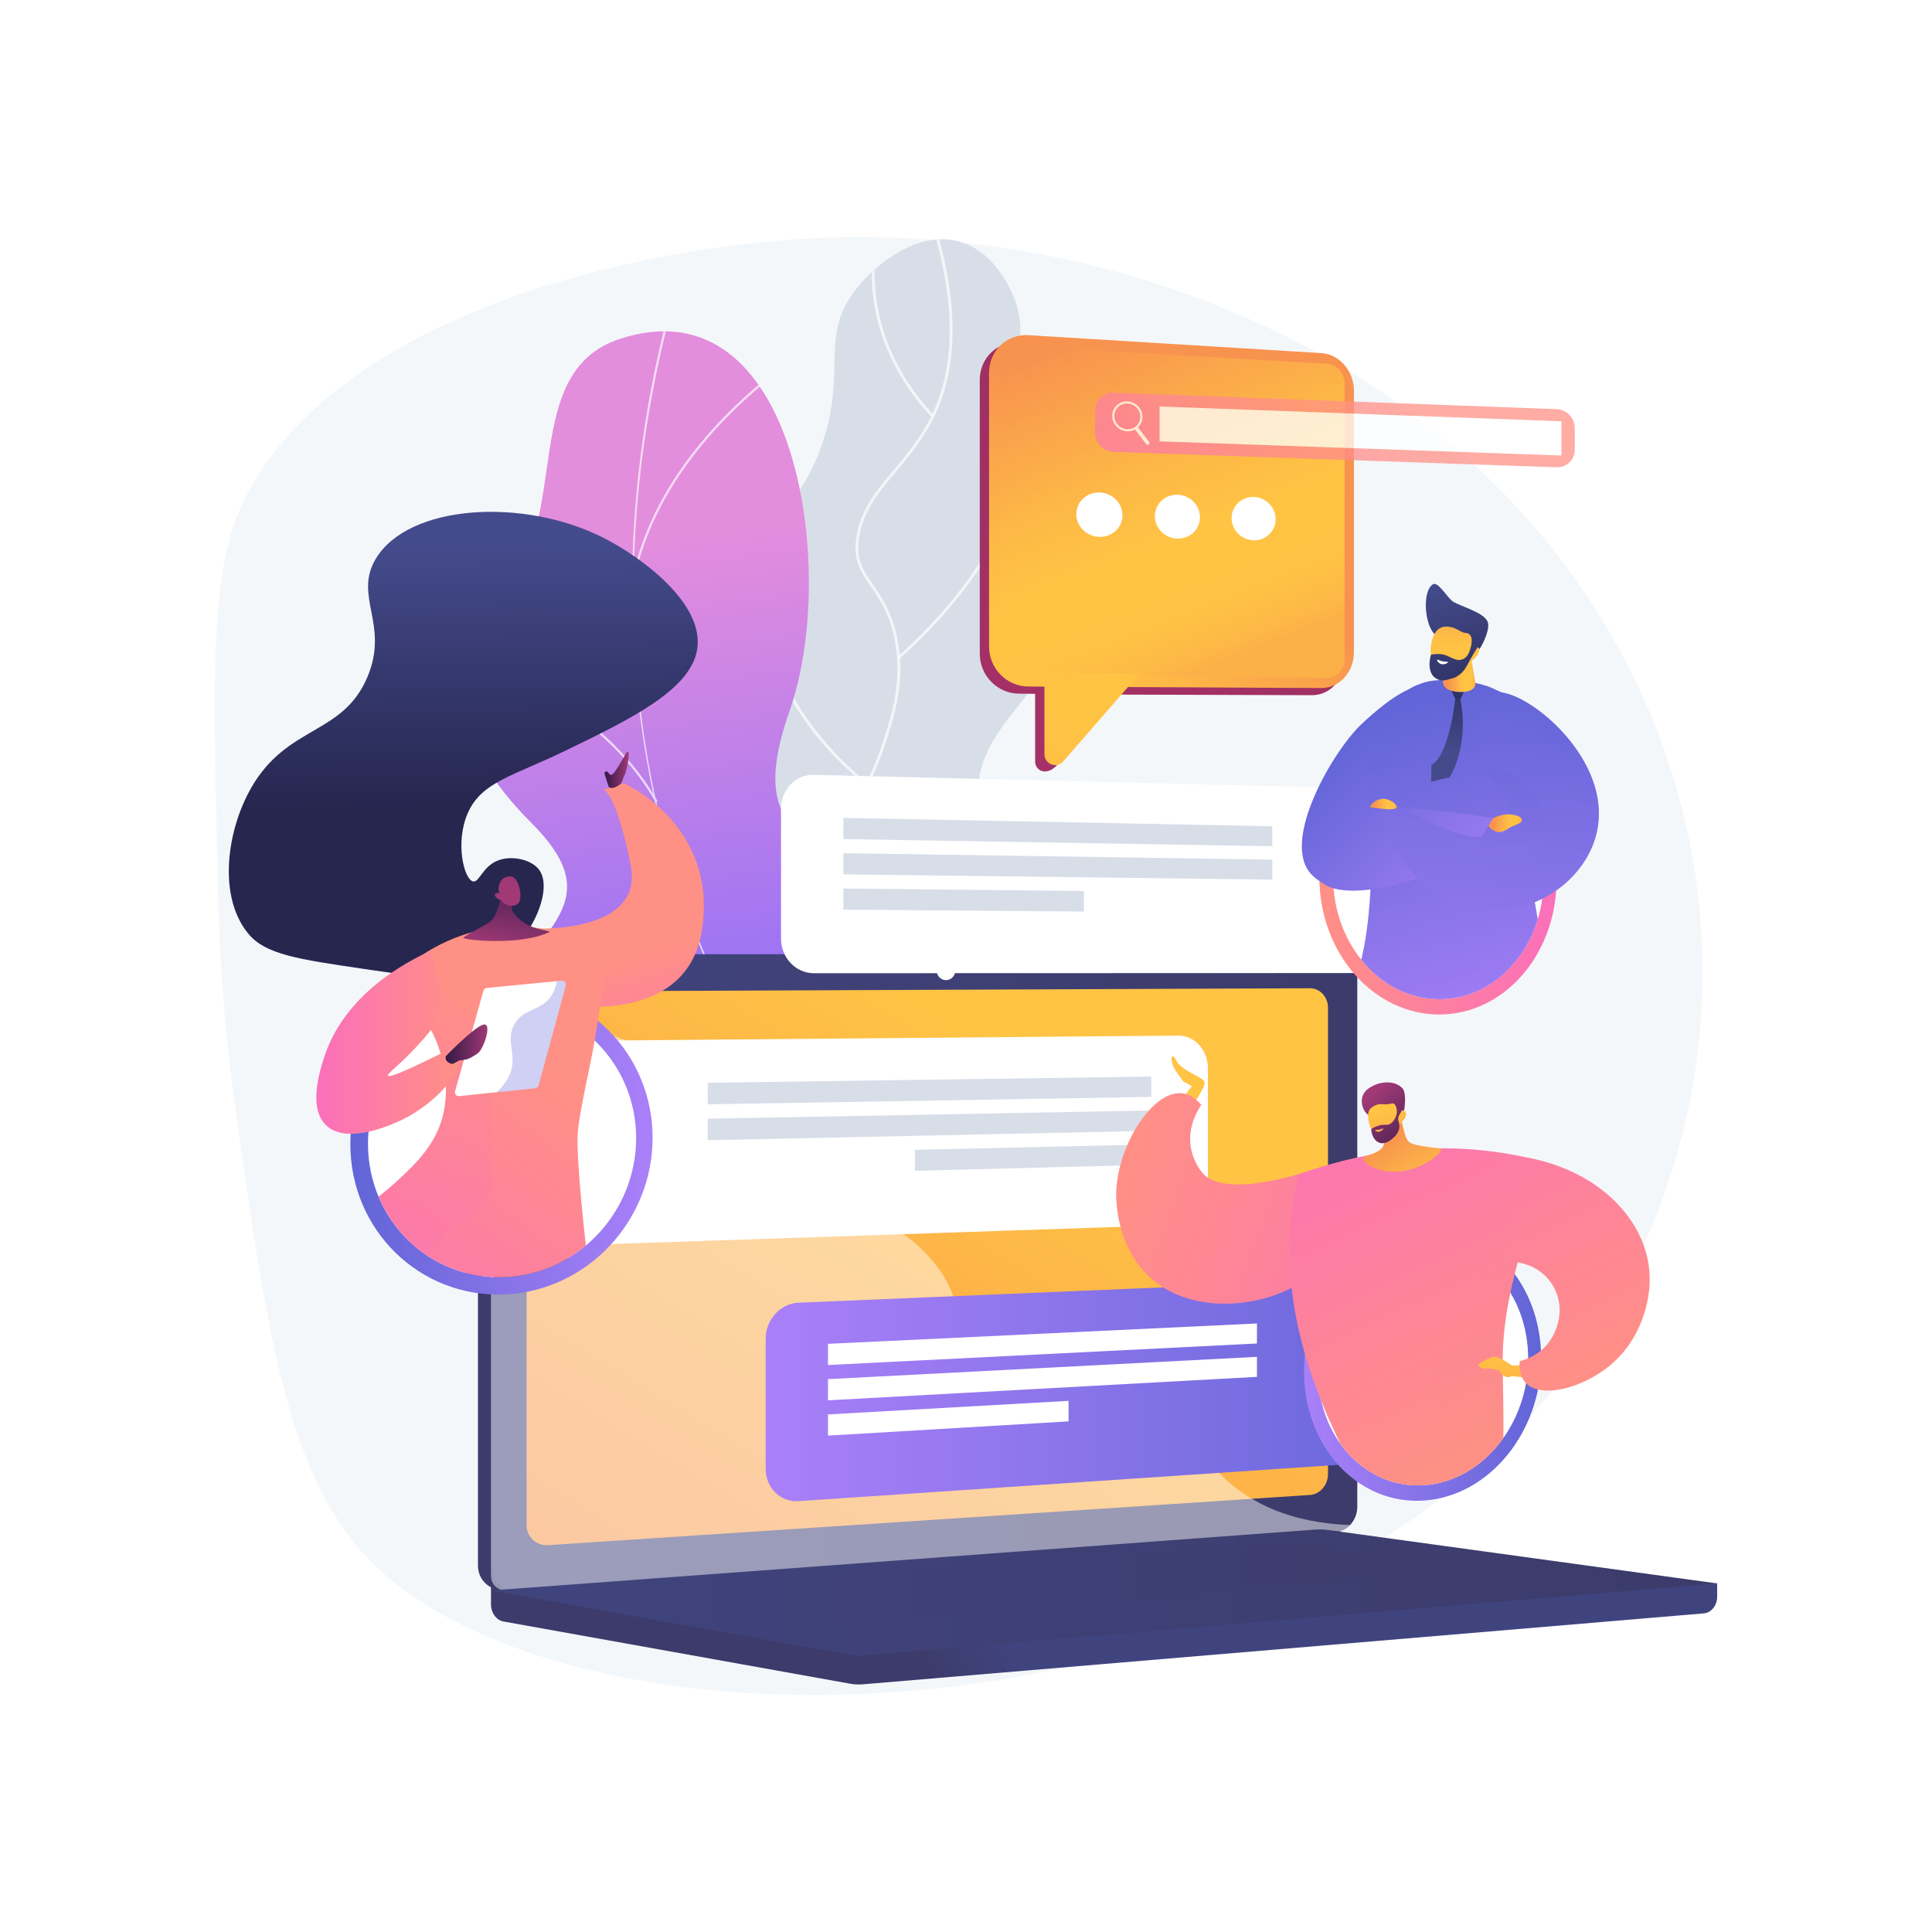 <?xml version="1.0" encoding="utf-8"?>
<!-- Generator: Adobe Illustrator 27.5.0, SVG Export Plug-In . SVG Version: 6.00 Build 0)  -->
<svg version="1.1" xmlns="http://www.w3.org/2000/svg" xmlns:xlink="http://www.w3.org/1999/xlink" x="0px" y="0px"
	 viewBox="0 0 3710 3710" style="enable-background:new 0 0 3710 3710;" xml:space="preserve">
<g id="Background">
	<g>
		<g>
			<rect style="fill:#FFFFFF;" width="3710" height="3710"/>
		</g>
	</g>
</g>
<g id="Illustration">
	<g>
		<path style="fill:#F4F7FA;" d="M3003.15,2643.634c-577.611,738.83-1930.312,750.692-2304.781,340.299
			c-149.455-163.769-188.915-445.045-246.921-858.206c-27.924-198.888-31.922-359.206-34.293-469.2
			c-8.176-374.16-12.245-561.258,47.988-688.542c172.529-364.347,771.871-506.153,1159.259-512.731
			c27.037-0.467,54.323-0.288,81.822,0.539c453.602,13.516,965.458,202.339,1281.142,605.831
			c32.631,41.625,63.102,85.551,91.238,131.813C3366.755,1667.274,3318.269,2240.609,3003.15,2643.634z"/>
		<g>
			<g>
				<defs>
					<path id="SVGID_1_" d="M1897.608,2057.076c79.096-55.853,93.241-202.167,73.874-300.359
						c-22.611-114.641-81.827-117.678-92.474-208.204c-19.824-168.548,177.316-227.142,170.804-398.701
						c-5.323-140.248-139.095-154.308-137.922-309.89c0.845-112.265,70.905-158.905,39.438-256.865
						c-2.69-8.375-32.996-98.272-109.773-119.283c-77.492-21.206-157.003,40.168-196.322,89.603
						c-72.681,91.38-18.879,155.605-65.287,295.55c-63.183,190.528-200.31,184.262-217.836,334.169
						c-14.473,123.789,75.695,156.614,56.922,293.549c-17.433,127.157-101.518,145.059-105.049,231.729
						C1305.859,1907.759,1736.275,2171.001,1897.608,2057.076z"/>
				</defs>
				<use xlink:href="#SVGID_1_"  style="overflow:visible;fill:#D8DEE8;"/>
				<clipPath id="SVGID_00000088097298035045991770000009371756000635504054_">
					<use xlink:href="#SVGID_1_"  style="overflow:visible;"/>
				</clipPath>
				<g style="clip-path:url(#SVGID_00000088097298035045991770000009371756000635504054_);">
					<g style="opacity:0.7;">
						<path style="fill:#FFFFFF;" d="M1783.547,2150.735c-0.467,0-0.942-0.121-1.374-0.375
							c-74.244-43.609-136.11-100.84-183.878-170.103c-45.31-65.702-92.154-133.629-88.375-218.585
							c2.875-64.641,32.951-99.172,71.029-142.89c36.304-41.683,81.488-93.559,113.099-189.638
							c18.044-54.841,40.502-123.093,23.187-204.804c-10.048-47.423-28.605-74.259-44.978-97.936
							c-17.146-24.796-31.955-46.212-29.125-82.951c4.532-58.853,35.964-96.439,72.36-139.961
							c22.072-26.394,44.895-53.686,64.909-89.13c56.263-99.644,57.755-233.79,4.437-398.712c-0.462-1.429,0.323-2.962,1.751-3.424
							c1.431-0.464,2.963,0.323,3.425,1.751c53.805,166.428,52.165,302.037-4.878,403.059
							c-20.259,35.878-43.244,63.364-65.472,89.945c-35.796,42.805-66.71,79.773-71.109,136.89
							c-2.681,34.814,10.935,54.507,28.176,79.439c16.664,24.098,35.551,51.411,45.826,99.902
							c17.616,83.145-5.094,152.169-23.343,207.631c-31.954,97.123-77.538,149.458-114.165,191.51
							c-37.38,42.918-66.906,76.817-69.696,139.56c-3.698,83.131,42.618,150.293,87.411,215.245
							c47.322,68.615,108.607,125.307,182.162,168.511c1.296,0.761,1.729,2.427,0.968,3.722
							C1785.388,2150.254,1784.479,2150.735,1783.547,2150.735z"/>
					</g>
					<g style="opacity:0.7;">
						<path style="fill:#FFFFFF;" d="M1725.44,1265.908c-0.748,0-1.493-0.306-2.029-0.908c-1.001-1.12-0.904-2.839,0.215-3.84
							c125.812-112.418,184.926-216.713,212.361-284.411c29.712-73.316,29.698-120.676,29.694-121.146
							c-0.012-1.502,1.197-2.729,2.697-2.742c0.008,0,0.016,0,0.023,0c1.491,0,2.706,1.201,2.72,2.695
							c0.017,1.952,0.073,48.654-29.949,122.882c-27.63,68.315-87.171,173.521-213.92,286.776
							C1726.732,1265.68,1726.084,1265.908,1725.44,1265.908z"/>
					</g>
					<g style="opacity:0.7;">
						<path style="fill:#FFFFFF;" d="M1664.917,1508.972c-0.606,0-1.214-0.2-1.72-0.613
							c-70.229-57.378-123.626-122.461-158.71-193.444c-28.086-56.824-44.559-117.521-48.958-180.404
							c-7.495-107.082,23.127-184.519,23.437-185.289c0.563-1.394,2.146-2.066,3.539-1.506c1.393,0.561,2.068,2.146,1.507,3.538
							c-0.307,0.76-30.506,77.236-23.04,183.131c6.885,97.654,48.156,241.074,205.667,369.761c1.163,0.95,1.336,2.664,0.385,3.827
							C1666.487,1508.631,1665.704,1508.972,1664.917,1508.972z"/>
					</g>
					<g style="opacity:0.7;">
						<path style="fill:#FFFFFF;" d="M1549.98,1910.558c-1.177,0-2.26-0.769-2.608-1.955c-0.424-1.441,0.402-2.952,1.843-3.375
							c185.51-54.426,282.249-153.318,330.736-226.694c52.458-79.385,61.24-146.609,61.322-147.279
							c0.185-1.491,1.556-2.55,3.033-2.367c1.49,0.184,2.55,1.541,2.366,3.032c-0.085,0.683-9.03,69.175-62.184,149.613
							c-48.987,74.133-146.654,174.024-333.741,228.913C1550.491,1910.523,1550.234,1910.558,1549.98,1910.558z"/>
					</g>
					<g style="opacity:0.7;">
						<path style="fill:#FFFFFF;" d="M1788.978,799.538c-0.734,0-1.464-0.294-2.001-0.876
							c-106.102-115.054-119.023-235.105-111.179-315.556c8.497-87.137,42.586-147.951,42.929-148.555
							c0.744-1.306,2.406-1.762,3.708-1.021c1.307,0.742,1.764,2.402,1.023,3.708c-0.339,0.596-33.924,60.576-42.267,146.62
							c-7.687,79.285,5.12,197.62,109.786,311.116c1.017,1.104,0.948,2.825-0.157,3.843
							C1790.298,799.299,1789.637,799.538,1788.978,799.538z"/>
					</g>
				</g>
			</g>
		</g>
		<g>
			<g>
				<g>
					<defs>
						<path id="SVGID_00000080915268224475308630000010533970001347111084_" d="M1589.863,2559.057
							c20.087,2.848,66.299-8.663,77.109-16.63c71.934-53.022,213.063-143.546,232.81-235.928
							c3.372-15.777-62.032-49.349-67.82-66.283c-36.504-31.525-51.123-40.197-71.103-87.217
							c-58.988-138.812,206.26-295.632-12.93-437.026c-160.553-103.568-325.715-84.012-231.469-351.629
							c94.245-267.618,15.178-824.537-325.474-713.771c-195.503,63.569-91.724,341.933-224.055,489.577
							c-125.748,140.3-93.779,293.219,52.033,438.52c145.811,145.301,32.805,194.846-60.078,335.525
							c-111.573,168.986,164.914,280.734,296.961,321.438C1362.182,2268.408,1610.834,2423.609,1589.863,2559.057z"/>
					</defs>
					
						<linearGradient id="SVGID_00000180368824894500748860000014892257612271927441_" gradientUnits="userSpaceOnUse" x1="1275.981" y1="1033.55" x2="1391.901" y2="1956.457">
						<stop  offset="0.004" style="stop-color:#E38DDD"/>
						<stop  offset="1" style="stop-color:#9571F6"/>
					</linearGradient>
					
						<use xlink:href="#SVGID_00000080915268224475308630000010533970001347111084_"  style="overflow:visible;fill:url(#SVGID_00000180368824894500748860000014892257612271927441_);"/>
					<clipPath id="SVGID_00000121280725051046858730000017616476845969770630_">
						<use xlink:href="#SVGID_00000080915268224475308630000010533970001347111084_"  style="overflow:visible;"/>
					</clipPath>
					<g style="opacity:0.7;clip-path:url(#SVGID_00000121280725051046858730000017616476845969770630_);">
						<g>
							<path style="fill:#FCFDFE;" d="M1778.789,2431.625l2.852-3.235c-498.332-439.618-681.837-1127.26-490.875-1839.438
								l-4.168-1.119c-90.501,337.522-96.739,682.7-18.037,998.215C1351.298,1917.755,1527.733,2210.149,1778.789,2431.625z"/>
							<path style="fill:#FCFDFE;" d="M904.455,1979.111c181.554-8.65,460.406,66.747,621.606,168.077l2.295-3.653
								c-161.834-101.726-441.806-177.418-624.105-168.734L904.455,1979.111z"/>
							<path style="fill:#FCFDFE;" d="M1681.953,2344.207l3.638-2.32c-53.166-83.478-62.087-190.627-26.515-318.469
								c26.082-93.74,75.034-196.216,145.5-304.588l-3.619-2.351c-70.703,108.739-119.84,211.618-146.038,305.781
								C1619.004,2151.332,1628.099,2259.65,1681.953,2344.207z"/>
							<path style="fill:#FCFDFE;" d="M1259.13,1540.831l3.754-2.128c-92.122-162.505-268.974-248.005-401.113-291.117l-1.338,4.104
								C991.847,1294.564,1167.692,1379.53,1259.13,1540.831z"/>
							<path style="fill:#FCFDFE;" d="M1213.133,1115.698l4.232,0.844c41.2-206.368,206.843-352.508,301.913-421.253l-2.528-3.498
								C1421.167,760.909,1254.621,907.885,1213.133,1115.698z"/>
						</g>
					</g>
				</g>
			</g>
		</g>
		<g>
			<g>
				
					<linearGradient id="SVGID_00000016058548462847422890000001707217067453732237_" gradientUnits="userSpaceOnUse" x1="1937.43" y1="3131.171" x2="1772.023" y2="3200.642">
					<stop  offset="0" style="stop-color:#40447E"/>
					<stop  offset="0.996" style="stop-color:#3C3B6B"/>
				</linearGradient>
				<path style="fill:url(#SVGID_00000016058548462847422890000001707217067453732237_);" d="M3297.472,3040.659l-2354.628-20.507
					v60.677c0,16.469,10.27,30.473,24.179,32.969l665.819,119.485c7.902,1.418,15.915,1.794,23.889,1.122l1615.155-136.232
					c14.42-1.216,25.587-15.263,25.587-32.184V3040.659z"/>
				<g>
					
						<linearGradient id="SVGID_00000000936643677778510800000005643713352543739053_" gradientUnits="userSpaceOnUse" x1="1716.56" y1="2402.164" x2="1537.051" y2="2477.558">
						<stop  offset="0" style="stop-color:#40447E"/>
						<stop  offset="0.996" style="stop-color:#3C3B6B"/>
					</linearGradient>
					<path style="fill:url(#SVGID_00000000936643677778510800000005643713352543739053_);" d="M2539.487,2942.299L968.759,3053.301
						c-28.107,1.986-50.96-19.12-50.96-47.147V1883.269c0-28.027,22.853-50.748,50.96-50.748h1570.729
						c23.156,0,41.878,20.539,41.878,45.876v1015.067C2581.365,2918.799,2562.643,2940.662,2539.487,2942.299z"/>
					
						<linearGradient id="SVGID_00000114752333943301648120000004851225913903292050_" gradientUnits="userSpaceOnUse" x1="942.844" y1="2442.975" x2="2606.411" y2="2442.975">
						<stop  offset="0" style="stop-color:#40447E"/>
						<stop  offset="0.996" style="stop-color:#3C3B6B"/>
					</linearGradient>
					<path style="fill:url(#SVGID_00000114752333943301648120000004851225913903292050_);" d="M2564.532,2942.299L993.804,3053.301
						c-28.108,1.986-50.961-19.12-50.961-47.147V1883.269c0-28.027,22.853-50.748,50.961-50.748h1570.728
						c23.157,0,41.878,20.539,41.878,45.876v1015.067C2606.411,2918.799,2587.689,2940.662,2564.532,2942.299z"/>
					
						<linearGradient id="SVGID_00000116954500201440874450000017384513138262384000_" gradientUnits="userSpaceOnUse" x1="1993.759" y1="2039.763" x2="718.794" y2="4124.054">
						<stop  offset="0" style="stop-color:#FFC444"/>
						<stop  offset="0.996" style="stop-color:#F36F56"/>
					</linearGradient>
					<path style="fill:url(#SVGID_00000116954500201440874450000017384513138262384000_);" d="M2515.599,2870.734l-1462.969,96.42
						c-22.874,1.507-41.461-15.816-41.461-38.697v-983.086c0-22.881,18.587-41.507,41.461-41.601l1462.969-6.054
						c19.103-0.08,34.554,16.751,34.554,37.591v895.416C2550.153,2851.563,2534.702,2869.476,2515.599,2870.734z"/>
					<path style="fill:#FFFFFF;" d="M1834.642,1863.234c0,10.434-8.084,18.916-18.068,18.946
						c-9.996,0.031-18.107-8.422-18.107-18.879c0-10.457,8.112-18.94,18.107-18.947
						C1826.558,1844.347,1834.642,1852.8,1834.642,1863.234z"/>
					<path style="opacity:0.48;fill:#FFFFFF;" d="M2186.09,2634.33c-121.089-65.152-216.301,17.403-308.187-64.05
						c-55.708-49.382-28.358-86.207-96.905-160.003c-75.921-81.735-125.35-54.26-201.648-127.822
						c-96.475-93.015-48.224-165.382-131.325-232.164c-100.813-81.016-209.536-6.031-305.503-83.727
						c-41.391-33.511-64.102-82.23-75.962-134.043h-93.899c-16.455,0-29.817,13.336-29.817,29.788v1163.967
						c0,16.451,13.362,28.839,29.817,27.671l1600.829-113.63c7.856-0.557,14.822-5.144,19.293-11.794
						c-117.185-4.271-189.178-43.555-235.198-84.166C2267.558,2764.91,2283.173,2686.564,2186.09,2634.33z"/>
				</g>
				
					<linearGradient id="SVGID_00000039123616703991815190000009726244634826371201_" gradientUnits="userSpaceOnUse" x1="942.844" y1="3058.156" x2="3297.472" y2="3058.156">
					<stop  offset="0" style="stop-color:#40447E"/>
					<stop  offset="0.996" style="stop-color:#3C3B6B"/>
				</linearGradient>
				<path style="fill:url(#SVGID_00000039123616703991815190000009726244634826371201_);" d="M2525.34,2937.264l-1582.496,116.84
					l689.997,123.823c7.902,1.418,15.915,1.794,23.889,1.122l1640.742-138.39l-746.959-102.601
					C2542.159,2936.911,2533.734,2936.645,2525.34,2937.264z"/>
				
					<linearGradient id="SVGID_00000163069616133711420750000003789962729715313034_" gradientUnits="userSpaceOnUse" x1="1173.755" y1="3038.863" x2="2898.976" y2="3038.863">
					<stop  offset="0" style="stop-color:#40447E"/>
					<stop  offset="0.996" style="stop-color:#3C3B6B"/>
				</linearGradient>
				<polygon style="opacity:0.3;fill:url(#SVGID_00000163069616133711420750000003789962729715313034_);" points="
					1173.755,3057.042 2491.229,2958.32 2898.976,3013.876 1592.851,3119.407 				"/>
			</g>
		</g>
		<g>
			<g>
				<path style="fill:#FFFFFF;" d="M2792.971,1518.422l-1230.145-30.564c-34.762-0.864-63.061,28.257-63.061,65.048v249.379
					c0,36.79,28.298,66.606,63.061,66.595l1230.145-0.387c29.216-0.009,52.81-27.201,52.81-60.735v-227.305
					C2845.781,1546.918,2822.187,1519.147,2792.971,1518.422z"/>
				<polygon style="fill:#D8DEE8;" points="2443.22,1625.083 1619.449,1611.278 1619.449,1570.607 2443.22,1586.633 				"/>
				<polygon style="fill:#D8DEE8;" points="2443.22,1689.167 1619.449,1679.063 1619.449,1638.392 2443.22,1650.717 				"/>
				<polygon style="fill:#D8DEE8;" points="2081.442,1750.44 1619.449,1746.849 1619.449,1706.177 2081.442,1711.014 				"/>
				
					<linearGradient id="SVGID_00000065793044317324209800000012117599770724130730_" gradientUnits="userSpaceOnUse" x1="2533.513" y1="1686.875" x2="2988.934" y2="1686.875">
					<stop  offset="0" style="stop-color:#FF9085"/>
					<stop  offset="1" style="stop-color:#FB6FBB"/>
				</linearGradient>
				<path style="fill:url(#SVGID_00000065793044317324209800000012117599770724130730_);" d="M2988.934,1689.77
					c0,141.948-99.389,257.618-223.992,258.369c-126.872,0.764-231.429-117.497-231.429-264.157s104.557-262.264,231.429-258.274
					C2889.545,1429.626,2988.934,1547.823,2988.934,1689.77z"/>
				<path style="fill:#FFFFFF;" d="M2964.039,1689.454c0,126.171-88.431,228.799-199.098,229.233
					c-112.452,0.44-204.951-104.487-204.951-234.368c0-129.881,92.5-232.457,204.951-229.158
					C2875.608,1458.406,2964.039,1563.282,2964.039,1689.454z"/>
			</g>
			<g>
				
					<linearGradient id="SVGID_00000122721821955554269870000001196058465976206221_" gradientUnits="userSpaceOnUse" x1="1470.279" y1="2666.264" x2="2816.295" y2="2666.264">
					<stop  offset="0" style="stop-color:#AA80F9"/>
					<stop  offset="0.996" style="stop-color:#6165D7"/>
				</linearGradient>
				<path style="fill:url(#SVGID_00000122721821955554269870000001196058465976206221_);" d="M2763.485,2449.813l-1230.145,51.784
					c-34.763,1.463-63.061,32.479-63.061,69.27v249.38c0,36.79,28.298,64.712,63.061,62.374l1230.145-82.735
					c29.216-1.965,52.81-30.736,52.81-64.271v-227.305C2816.295,2474.775,2792.701,2448.584,2763.485,2449.813z"/>
				<polygon style="fill:#FFFFFF;" points="2413.734,2579.888 1589.962,2621.227 1589.962,2580.556 2413.734,2541.438 				"/>
				<polygon style="fill:#FFFFFF;" points="2413.734,2643.972 1589.962,2689.013 1589.962,2648.342 2413.734,2605.522 				"/>
				<polygon style="fill:#FFFFFF;" points="2051.956,2729.463 1589.962,2756.798 1589.962,2716.127 2051.956,2690.037 				"/>
				
					<linearGradient id="SVGID_00000004509318495044778700000002571690407837141439_" gradientUnits="userSpaceOnUse" x1="2504.026" y1="2620.398" x2="2959.447" y2="2620.398">
					<stop  offset="0" style="stop-color:#AA80F9"/>
					<stop  offset="0.996" style="stop-color:#6165D7"/>
				</linearGradient>
				<path style="fill:url(#SVGID_00000004509318495044778700000002571690407837141439_);" d="M2959.447,2608.044
					c0,141.947-99.388,264.271-223.992,273.363c-126.872,9.257-231.429-102.005-231.429-248.665
					c0-146.66,104.557-269.263,231.429-273.766C2860.059,2354.553,2959.447,2466.097,2959.447,2608.044z"/>
				<path style="fill:#FFFFFF;" d="M2934.552,2609.394c0,126.171-88.431,234.719-199.098,242.561
					c-112.451,7.968-204.951-90.768-204.951-220.648c0-129.881,92.5-238.649,204.951-242.878
					C2846.121,2384.267,2934.552,2483.223,2934.552,2609.394z"/>
			</g>
			<g>
				<path style="fill:#FFFFFF;" d="M932.445,2000.164l1330.193-11.473c31.483-0.272,56.904,27.726,56.904,62.533v235.936
					c0,34.807-25.421,63.883-56.904,64.947l-1330.193,44.941c-37.721,1.274-68.432-28.76-68.432-67.088v-259.805
					C864.013,2031.826,894.724,2000.49,932.445,2000.164z"/>
				<polygon style="fill:#D8DEE8;" points="1359.104,2120.604 2210.749,2106.371 2210.749,2067.293 1359.104,2079.231 				"/>
				<polygon style="fill:#D8DEE8;" points="1359.104,2189.559 2210.749,2171.5 2210.749,2132.422 1359.104,2148.186 				"/>
				<polygon style="fill:#D8DEE8;" points="1757.015,2248.288 2210.749,2236.628 2210.749,2197.551 1757.015,2207.988 				"/>
				
					<linearGradient id="SVGID_00000173142578061297620500000012990700202606217376_" gradientUnits="userSpaceOnUse" x1="-1950.305" y1="2190.971" x2="-1369.899" y2="2190.971" gradientTransform="matrix(-1 0 0 1 -697.133 0)">
					<stop  offset="0" style="stop-color:#AA80F9"/>
					<stop  offset="0.996" style="stop-color:#6165D7"/>
				</linearGradient>
				<path style="fill:url(#SVGID_00000173142578061297620500000012990700202606217376_);" d="M672.766,2196.994
					c0,165.915,133.684,295.135,295.552,288.742c158.605-6.264,284.853-140.883,284.853-300.792s-126.248-289.285-284.853-288.964
					C806.45,1896.307,672.766,2031.079,672.766,2196.994z"/>
				<path style="fill:#FFFFFF;" d="M706.644,2196.291c0,146.896,118.223,261.56,261.674,256.197
					c140.882-5.267,253.253-124.719,253.253-266.888s-112.37-256.955-253.253-256.372
					C824.868,1929.821,706.644,2049.394,706.644,2196.291z"/>
			</g>
			<g>
				<defs>
					<path id="SVGID_00000076590119858048450100000013821637564947769984_" d="M1377.821,1448.296l-33.919-604.517l-931.374,225.383
						v929.556l300.401,254.844c26.202,118.401,131.354,203.563,255.389,198.926c122.112-4.565,222.703-94.898,247.363-211.168
						l178.622-4.349L1377.821,1448.296z"/>
				</defs>
				<clipPath id="SVGID_00000161608793686392893350000002606670137355480241_">
					<use xlink:href="#SVGID_00000076590119858048450100000013821637564947769984_"  style="overflow:visible;"/>
				</clipPath>
				<g style="clip-path:url(#SVGID_00000161608793686392893350000002606670137355480241_);">
					
						<linearGradient id="SVGID_00000049920219521038087350000006221937419973690799_" gradientUnits="userSpaceOnUse" x1="885.268" y1="1049.425" x2="890.682" y2="1547.49">
						<stop  offset="0" style="stop-color:#444B8C"/>
						<stop  offset="0.996" style="stop-color:#26264F"/>
					</linearGradient>
					<path style="fill:url(#SVGID_00000049920219521038087350000006221937419973690799_);" d="M946.455,1854.991
						c-54.025,33.257-119.763,24.429-249.031,5.413c-124.843-18.364-187.264-27.546-220.112-66.857
						c-59.291-70.96-42.48-197.823,5.278-281.041c69.346-120.836,175.422-99.961,222.955-212.425
						c42.742-101.132-27.526-154.707,16.241-227.378c62.871-104.391,282.458-117.669,435.806-40.603
						c73.869,37.123,194.407,126.387,181.362,213.843c-11.695,78.414-127.696,134.703-251.739,194.895
						c-102.509,49.743-163.376,60.419-189.483,121.809c-23.951,56.322-6.465,126.682,10.829,129.93
						c12.084,2.27,18.026-29.359,48.724-40.603c26.602-9.743,64.11-1.362,78.498,18.948
						C1063.229,1709.672,1019.434,1810.067,946.455,1854.991z"/>
					
						<linearGradient id="SVGID_00000021834956684733762530000004173146257886606467_" gradientUnits="userSpaceOnUse" x1="-1321.305" y1="1842.861" x2="-1396.541" y2="2115.81" gradientTransform="matrix(-1 0 0 1 -115.366 0)">
						<stop  offset="0" style="stop-color:#FF9085"/>
						<stop  offset="1" style="stop-color:#FB6FBB"/>
					</linearGradient>
					<path style="fill:url(#SVGID_00000021834956684733762530000004173146257886606467_);" d="M1197.628,1503.967
						c0,0,180.946,78.906,150.519,280.753c-30.548,202.65-303.38,140.072-303.38,140.072l-16.323-141.724
						c0,0,208.67,10,182.686-121.27c-28.387-143.407-52.676-145.482-52.676-145.482L1197.628,1503.967z"/>
					
						<linearGradient id="SVGID_00000057148522176088198810000005128277117823464341_" gradientUnits="userSpaceOnUse" x1="-1113.403" y1="3040.125" x2="-1095.997" y2="3353.437" gradientTransform="matrix(-1 0 0 1 -115.366 0)">
						<stop  offset="0" style="stop-color:#444B8C"/>
						<stop  offset="0.996" style="stop-color:#26264F"/>
					</linearGradient>
					<path style="fill:url(#SVGID_00000057148522176088198810000005128277117823464341_);" d="M951.964,3151.396
						c0,0-2.342,19.118-0.77,25.328c1.575,6.209,55.567,6.254,73.811,2.526c18.201-3.716-10.862-20.285-22.497-22.893
						C990.857,3153.745,951.964,3151.396,951.964,3151.396z"/>
					
						<linearGradient id="SVGID_00000059292059539393042430000007129883243813419962_" gradientUnits="userSpaceOnUse" x1="-1078.805" y1="3198.186" x2="-1089.022" y2="2730.771" gradientTransform="matrix(-1 0 0 1 -115.366 0)">
						<stop  offset="0" style="stop-color:#FFC444"/>
						<stop  offset="0.996" style="stop-color:#F36F56"/>
					</linearGradient>
					<path style="fill:url(#SVGID_00000059292059539393042430000007129883243813419962_);" d="M979.193,3117.658l-5.693,38.368
						c0,0-14.537,7.837-21.536,1.847l-0.77-39.679L979.193,3117.658z"/>
					
						<linearGradient id="SVGID_00000062167654556764320580000012332934541612024506_" gradientUnits="userSpaceOnUse" x1="-769.904" y1="3028.075" x2="-749.819" y2="3389.623" gradientTransform="matrix(-1 0 0 1 -115.366 0)">
						<stop  offset="0" style="stop-color:#444B8C"/>
						<stop  offset="0.996" style="stop-color:#26264F"/>
					</linearGradient>
					<path style="fill:url(#SVGID_00000062167654556764320580000012332934541612024506_);" d="M668.78,3140.673
						c0,0,11.906,7.865,8.733,18.674c-3.173,10.814-31.003,55.458-50.896,69.174c-19.941,13.75-13.685-11.896-7.881-28.018
						c5.799-16.111,20.601-51.72,26.37-57.946C650.872,3136.339,668.78,3140.673,668.78,3140.673z"/>
					
						<linearGradient id="SVGID_00000180353444035525525800000000112341142982456994_" gradientUnits="userSpaceOnUse" x1="-774.97" y1="3219.685" x2="-785.753" y2="2726.383" gradientTransform="matrix(-1 0 0 1 -115.366 0)">
						<stop  offset="0" style="stop-color:#FFC444"/>
						<stop  offset="0.996" style="stop-color:#F36F56"/>
					</linearGradient>
					<path style="fill:url(#SVGID_00000180353444035525525800000000112341142982456994_);" d="M690.183,3096.567
						c-5.745,16.439-11.278,30.027-15.606,40.075c-9.585,22.249-14.828,30.738-20.771,38.216
						c-5.187,6.518-17.477,20.541-20.784,18.648c-3.361-1.919,5.642-18.484,22.961-66.185c2.514-6.913,10.444-28.925,10.444-28.925
						l0,0L690.183,3096.567z"/>
					
						<linearGradient id="SVGID_00000152249454926444869010000011951108809596466086_" gradientUnits="userSpaceOnUse" x1="-1224.244" y1="2896.061" x2="-1033.211" y2="2639.675" gradientTransform="matrix(-1 0 0 1 -115.366 0)">
						<stop  offset="0" style="stop-color:#444B8C"/>
						<stop  offset="0.996" style="stop-color:#26264F"/>
					</linearGradient>
					<path style="fill:url(#SVGID_00000152249454926444869010000011951108809596466086_);" d="M1091.469,2414.214
						c3.894,39.042,7.629,99.696,2.044,173.739c-7.285,96.548-26.092,158.49-49.741,262.687
						c-14.49,63.832-34.055,157.865-51.803,275.253c-4.123,2.733-16.267,10.034-31.931,8.938
						c-8.783-0.617-15.359-3.635-19.245-5.875c-47.062-142.143-33.133-233.477-10.426-291.166
						c9.658-24.541,21.353-44.12,27.597-81.253c8.255-49.083-1.953-75.731-16.532-187.762c-10.409-79.978-8.606-92.482-1.68-104.808
						C967.372,2414.794,1051.261,2412.794,1091.469,2414.214z"/>
					
						<linearGradient id="SVGID_00000096020115879748059470000006322312176574060416_" gradientUnits="userSpaceOnUse" x1="-1088.883" y1="2947.507" x2="-628.495" y2="2518.158" gradientTransform="matrix(-1 0 0 1 -115.366 0)">
						<stop  offset="0" style="stop-color:#444B8C"/>
						<stop  offset="0.996" style="stop-color:#26264F"/>
					</linearGradient>
					<path style="fill:url(#SVGID_00000096020115879748059470000006322312176574060416_);" d="M931.41,2436.782
						c-28.831,152.036-57.231,232.783-78.791,278.876c-5.325,11.385-23.122,48.208-39.981,100.619
						c-14.955,46.485-21.196,80.427-24.395,95.404c-10.109,47.312-35.148,117.25-102.917,212.051
						c-0.848,0.566-12.463,8.038-23.582,3.066c-5.633-2.521-8.442-7.025-9.56-9.14c8.93-86.734,19.168-159.731,28.042-216.067
						c1.864-11.808,10.054-63.442,22.882-131.69c5.015-26.68,12.357-65.74,21.144-105.885
						c10.925-49.931,27.651-117.83,53.361-199.219C829.211,2455.396,880.476,2446.061,931.41,2436.782z"/>
					
						<linearGradient id="SVGID_00000021118790925364542030000006604243711202758547_" gradientUnits="userSpaceOnUse" x1="-1199.822" y1="2914.261" x2="-1008.793" y2="2657.879" gradientTransform="matrix(-1 0 0 1 -115.366 0)">
						<stop  offset="0" style="stop-color:#444B8C"/>
						<stop  offset="0.996" style="stop-color:#26264F"/>
					</linearGradient>
					<path style="opacity:0.3;fill:url(#SVGID_00000021118790925364542030000006604243711202758547_);" d="M930.367,2837.789
						c9.658-24.541,21.353-44.122,27.597-81.253c8.255-49.083-1.953-75.731-16.532-187.762
						c-10.409-79.978-8.606-92.482-1.68-104.808c15.023-26.743,46.764-39.488,79.026-45.362c-0.43,1.698-0.864,3.4-1.214,5.042
						c-16.914,79.361,47.44,124.601,18.478,212.247c-14.317,43.332-37.219,54.3-42.564,104.117
						c-5.011,46.695,13.147,55.288,9.272,97.667c-5.796,63.389-49.89,81.597-61.405,130.807
						c-7.49,32.015-1.181,77.588,53.323,139.895c-0.903,5.792-1.803,11.602-2.698,17.512c-4.125,2.733-16.267,10.034-31.931,8.938
						c-8.783-0.617-15.359-3.635-19.245-5.875C893.731,2986.812,907.66,2895.478,930.367,2837.789z"/>
					
						<linearGradient id="SVGID_00000163033773198695360890000014529430171331433905_" gradientUnits="userSpaceOnUse" x1="-1164.188" y1="2048.405" x2="-729.584" y2="2618.823" gradientTransform="matrix(-1 0 0 1 -115.366 0)">
						<stop  offset="0" style="stop-color:#FF9085"/>
						<stop  offset="1" style="stop-color:#FB6FBB"/>
					</linearGradient>
					<path style="fill:url(#SVGID_00000163033773198695360890000014529430171331433905_);" d="M1150.119,1829.736
						c-4.19-6.702-17.525-25.297-74.374-39.244c-28.648-7.027-81.891-19.151-150.943-4.662
						c-95.835,20.107-156.11,78.397-178.915,103.027c18.68,12.162,70.001,49.12,95.294,119.231
						c7.854,21.768,31.01,96.078-2.128,166.554c-19.156,40.746-53.157,71.869-79.078,95.602
						c-39.037,35.734-59.33,41.642-72.493,73.201c-14.36,34.425,0.109,50.522-17.727,74.39c-19.2,25.69-41.754,14.854-74.495,41.411
						c-33.677,27.311-21.677,48.288-52.402,78.356c-44.854,43.89-104.701,32.841-107.496,51.945
						c-2.408,16.438,40.198,36.594,76.222,43.846c70.869,14.265,132.179-18.196,150.321-28.123
						c50.015-27.363,41.397-43.202,79.362-63.922c63.167-34.474,106.051-0.922,247.313-3.346
						c75.453-1.292,113.33-2.485,134.004-29.259c18.833-24.394,8.939-49.919-2.372-161.271c0,0,0-0.004-0.001-0.013
						c-3.638-37.228-11.261-115.23-11.307-159.804c-0.028-26.343,8.874-69.53,26.65-155.757
						c1.048-5.08,10.649-51.576,18.398-113.583C1160.922,1862.533,1159.913,1845.409,1150.119,1829.736z"/>
					<g style="opacity:0.3;">
						
							<linearGradient id="SVGID_00000144304337810771807450000007725976855084534917_" gradientUnits="userSpaceOnUse" x1="-911.036" y1="1776.13" x2="-797.581" y2="2469.952" gradientTransform="matrix(-1 0 0 1 -115.366 0)">
							<stop  offset="0" style="stop-color:#FF9085"/>
							<stop  offset="1" style="stop-color:#FB6FBB"/>
						</linearGradient>
						<path style="fill:url(#SVGID_00000144304337810771807450000007725976855084534917_);" d="M542.858,2537.602
							c30.724-30.068,18.724-51.045,52.402-78.356c32.741-26.557,55.295-15.721,74.495-41.411
							c17.836-23.868,3.367-39.965,17.727-74.39c13.163-31.559,33.455-37.465,72.493-73.202
							c25.921-23.732,59.922-54.855,79.078-95.601c33.138-70.476,9.982-144.786,2.128-166.554
							c-25.293-70.111-76.614-107.069-95.294-119.231c1.8-1.948,3.923-4.164,6.193-6.499
							c122.173,16.695,192.548,87.009,201.206,107.807c19.983,47.985-11.674,66.061-12.493,205.215
							c-0.39,66.52,6.677,92.591-14.6,120.95c-24.406,32.526-52.625,23.525-88.178,66.376
							c-27.428,33.051-23.028,53.281-48.709,67.772c-27.706,15.631-45.404-0.749-76.84,7.123
							c-52.796,13.219-64.127,74.578-99.271,109.447c-26.678,26.47-76.236,46.458-174.873,31.866
							c-2.295-3.182-3.405-6.341-2.961-9.366C438.16,2570.443,498.004,2581.492,542.858,2537.602z"/>
					</g>
					
						<linearGradient id="SVGID_00000161616786290561250760000003477310916558959005_" gradientUnits="userSpaceOnUse" x1="997.17" y1="1663.146" x2="968.105" y2="1821.683">
						<stop  offset="0" style="stop-color:#311944"/>
						<stop  offset="1" style="stop-color:#A03976"/>
					</linearGradient>
					<path style="fill:url(#SVGID_00000161616786290561250760000003477310916558959005_);" d="M963.805,1710.728
						c0,0-6.047,49.069-23.918,60.221c-17.913,11.168-46.956,25.782-50.162,29.778c-3.207,3.991,110.762,16.811,166.635-11.742l0,0
						c-18.369-4.004-23.371-5.47-23.371-5.47c-4.996-1.467-14.324-4.197-23.686-9.689c-6.378-3.738-16.672-11.037-26.125-24.772
						l0.207-27.157L963.805,1710.728z"/>
					
						<linearGradient id="SVGID_00000152962881856159936920000014382715711873310088_" gradientUnits="userSpaceOnUse" x1="954.387" y1="1602.671" x2="969.422" y2="1686.689">
						<stop  offset="0" style="stop-color:#311944"/>
						<stop  offset="1" style="stop-color:#A03976"/>
					</linearGradient>
					<path style="fill:url(#SVGID_00000152962881856159936920000014382715711873310088_);" d="M961.092,1728.098
						c0,0,11.626,16.312,29.822,9.703c16.258-5.905,6.559-48.756-6.35-53.782c-4.311-1.679-12.232-1.049-17.532,2.251
						c-3.73,2.322-13.698,14.794-7.982,28.949c-4.129-1.255-7.765-0.186-8.676,1.884c-1.158,2.625,2.343,6.246,3.134,7.066
						C956.254,1727.011,959.566,1727.828,961.092,1728.098z"/>
					
						<linearGradient id="SVGID_00000035524075598905537140000016854960681033457077_" gradientUnits="userSpaceOnUse" x1="1160.832" y1="1478.338" x2="1207.272" y2="1478.338">
						<stop  offset="0" style="stop-color:#311944"/>
						<stop  offset="1" style="stop-color:#A03976"/>
					</linearGradient>
					<path style="fill:url(#SVGID_00000035524075598905537140000016854960681033457077_);" d="M1169.087,1511.573l-8.058-25.279
						c-1.123-3.524,2.8-6.367,5.649-4.073c7.03,5.663,4.646,19.061,34.245-33.369c11.819-20.934,4.727,26.877-1.864,40.314
						c-4.477,9.128-4.109,13.964-8.077,16.896C1184.509,1510.846,1176.268,1515.515,1169.087,1511.573z"/>
					
						<linearGradient id="SVGID_00000009588011808424120840000016297821940811036555_" gradientUnits="userSpaceOnUse" x1="-993.885" y1="2001.745" x2="-722.794" y2="2001.745" gradientTransform="matrix(-1 0 0 1 -115.366 0)">
						<stop  offset="0" style="stop-color:#FF9085"/>
						<stop  offset="1" style="stop-color:#FB6FBB"/>
					</linearGradient>
					<path style="fill:url(#SVGID_00000009588011808424120840000016297821940811036555_);" d="M876.867,2034.219
						c12.01,25.648-43.335,86.58-105.305,116.302c-12.685,6.086-104.381,50.06-145.589,10.152
						c-34.211-33.134-12.115-103.214-4.242-128.187c38.552-122.273,155.798-184.15,204.426-206.23
						c36.099,91.01,14.858,131.652,6.483,144.376c-8.76,13.306-33.256,41.361-59.354,66.197
						c-18.41,17.516-29.896,26.087-28.351,28.77c1.923,3.34,23.52-3.282,106.854-45.032
						C861.393,2022.043,872.758,2025.453,876.867,2034.219z"/>
					<g>
						<path style="fill:#FFFFFF;" d="M1078.633,1883.198l-143.879,13.969c-3.045,0.296-5.605,2.455-6.447,5.44l-54.418,192.789
							c-1.445,5.121,2.621,10.037,7.846,9.491l146.022-15.246c3.042-0.318,5.599-2.522,6.419-5.534l52.153-191.488
							C1087.702,1887.581,1083.719,1882.705,1078.633,1883.198z"/>
						
							<linearGradient id="SVGID_00000096029577806484417080000010621799513200086201_" gradientUnits="userSpaceOnUse" x1="-1180.3" y1="2385.787" x2="-1159.268" y2="2201.173" gradientTransform="matrix(-1 0 0 1 -115.366 0)">
							<stop  offset="0" style="stop-color:#AA80F9"/>
							<stop  offset="0.996" style="stop-color:#6165D7"/>
						</linearGradient>
						<path style="opacity:0.3;fill:url(#SVGID_00000096029577806484417080000010621799513200086201_);" d="M983.161,2048.803
							c5.441-30.298-11.337-53.602,4.742-82.077c16.506-29.231,45.402-24.459,66.091-48.477c6.575-7.632,12.47-18.426,15.365-34.15
							l9.273-0.9c5.086-0.494,9.069,4.382,7.697,9.42l-52.153,191.488c-0.821,3.012-3.377,5.217-6.419,5.534l-73.813,7.707
							C972.789,2079.892,980.565,2063.262,983.161,2048.803z"/>
					</g>
					
						<linearGradient id="SVGID_00000073698638466764912040000013560043596921748099_" gradientUnits="userSpaceOnUse" x1="855.731" y1="2005.253" x2="935.92" y2="2005.253">
						<stop  offset="0" style="stop-color:#311944"/>
						<stop  offset="1" style="stop-color:#A03976"/>
					</linearGradient>
					<path style="fill:url(#SVGID_00000073698638466764912040000013560043596921748099_);" d="M855.968,2028.403
						c0,0,50.346-52.514,70.744-60.328c20.345-7.796,2.334,47.074-9.607,54.918c-11.958,7.855-16.629,10.86-25.979,12.142
						c-9.36,1.286-9.36,1.286-9.36,1.286l-12.303,6.765C869.463,2043.186,853.619,2041.47,855.968,2028.403z"/>
				</g>
			</g>
			<g>
				<defs>
					<path id="SVGID_00000005241909935223984430000000500356298532517790_" d="M3211.649,1962.849H2051.956l106.521,638.509
						l330.493-20.026l58.265,141.517c31.64,81.647,104.398,135.045,188.22,129.105c82.828-5.869,153.141-68.118,183.272-151.683
						l249.172-15.143L3211.649,1962.849z"/>
				</defs>
				<clipPath id="SVGID_00000129203052512580693500000007950343178966656163_">
					<use xlink:href="#SVGID_00000005241909935223984430000000500356298532517790_"  style="overflow:visible;"/>
				</clipPath>
				<g style="clip-path:url(#SVGID_00000129203052512580693500000007950343178966656163_);">
					<g>
						
							<linearGradient id="SVGID_00000132076077308638930570000007690946456150076341_" gradientUnits="userSpaceOnUse" x1="2235.749" y1="2481.511" x2="2205.122" y2="2766.166">
							<stop  offset="0" style="stop-color:#FFC444"/>
							<stop  offset="0.996" style="stop-color:#F36F56"/>
						</linearGradient>
						<path style="fill:url(#SVGID_00000132076077308638930570000007690946456150076341_);" d="M2287.818,2125.403
							c0,0,28.117-38.302,25.213-47.809c-2.905-9.511-44.664-21.135-54.409-41.326c-9.757-20.218-13.663,2.186,0,21.33
							c13.638,19.109,13.638,19.109,13.638,19.109l16.528,8.895l-18.475,24.625L2287.818,2125.403z"/>
						
							<linearGradient id="SVGID_00000062177991076527744930000018394750301085695370_" gradientUnits="userSpaceOnUse" x1="2752.909" y1="-1043.579" x2="3077.722" y2="-1794.096" gradientTransform="matrix(0.682 -0.732 -0.732 -0.682 -505.603 3548.525)">
							<stop  offset="0" style="stop-color:#FF9085"/>
							<stop  offset="1" style="stop-color:#FB6FBB"/>
						</linearGradient>
						<path style="fill:url(#SVGID_00000062177991076527744930000018394750301085695370_);" d="M2306.853,2121.448
							c-13.802-15.368-27.09-21.433-39.248-22.191c-54.12-3.377-119.697,96.408-124.196,187.834
							c-0.323,6.562-4.065,108.759,70.94,171.083c108.167,89.878,301.819,31.945,334.153-50.318
							c10.623-27.027,7.652-65.944,7.135-72.73c-3.323-43.537-19.49-74.979-29.214-90.928
							c-83.046,28.614-187.066,48.038-219.104,6.063C2283.364,2218.877,2273.402,2172.087,2306.853,2121.448z"/>
						
							<linearGradient id="SVGID_00000150098800787327480780000002515357254299848365_" gradientUnits="userSpaceOnUse" x1="-7921.372" y1="2995.71" x2="-7594.079" y2="2239.465" gradientTransform="matrix(-0.999 0.035 0.035 0.999 -5166.066 63.223)">
							<stop  offset="0" style="stop-color:#FF9085"/>
							<stop  offset="1" style="stop-color:#FB6FBB"/>
						</linearGradient>
						<path style="fill:url(#SVGID_00000150098800787327480780000002515357254299848365_);" d="M2974.303,2233.535
							c-66.089-18.849-167.794-37.919-292.984-23.324c-73.498,8.568-136.95,26.601-187.481,45.283
							c-7.039,28.832-15.216,71.079-17.177,122.391c-8.662,226.717,112.48,409.62,103.487,414.019
							c-6.621,3.239-51.95-105.882-73.225-99.901c-24.611,6.918-20.324,168.369,44.066,200.339
							c18.848,9.358,25.188,7.376,118.556-13.405c61.958-13.792,87.991-17.938,119.484-10.437
							c42.673,10.161,62.752,18.834,79.817,8.512c16.325-9.878,17.549-40.578,18.006-93.901
							c0.707-82.251-1.096-137.916-1.389-157.88c-1.346-91.611,18.312-163.458,43.414-255.195
							C2944.534,2312.818,2961.379,2266.271,2974.303,2233.535z"/>
						<g>
							
								<linearGradient id="SVGID_00000027584749457416331870000012996579688162247317_" gradientUnits="userSpaceOnUse" x1="-5945.019" y1="5978.336" x2="-5936.503" y2="5751.523" gradientTransform="matrix(-0.878 0.478 0.478 0.878 -5343.413 -113.645)">
								<stop  offset="0" style="stop-color:#FFC444"/>
								<stop  offset="0.996" style="stop-color:#F36F56"/>
							</linearGradient>
							<path style="fill:url(#SVGID_00000027584749457416331870000012996579688162247317_);" d="M2686.987,2117.689
								c1.68,23.261,5.622,41.376,8.963,53.695c3.826,14.107,6.046,17.593,8.739,20.306c4.052,4.082,9.943,7.183,42.069,11.344
								c17.424,2.257,19.607,1.85,20.127,3.589c2.531,8.483-41.678,44.377-90.69,43.593c-30.157-0.482-58.819-14.792-57.904-24.408
								c0.921-9.678,31.204-8.477,38.712-26.699c5.217-12.665-3.06-28.646-12.376-41.584
								C2651.309,2140.933,2680.34,2134.229,2686.987,2117.689z"/>
							<g>
								
									<linearGradient id="SVGID_00000065753877996762519380000010212259886573263806_" gradientUnits="userSpaceOnUse" x1="8802.8" y1="3905.476" x2="8745.133" y2="3759.012" gradientTransform="matrix(0.95 -0.314 0.314 0.95 -6842.45 1267.506)">
									<stop  offset="0" style="stop-color:#311944"/>
									<stop  offset="1" style="stop-color:#A03976"/>
								</linearGradient>
								<path style="fill:url(#SVGID_00000065753877996762519380000010212259886573263806_);" d="M2627.336,2140.873
									c-9.69-6.724-15.264-22.81-10.754-36.035c3.88-11.375,13.989-16.615,20.034-19.752c17.491-9.072,42.864-9.844,56.291,4.526
									c7.944,8.504,4.536,33.76,4.159,38.211c-0.429,5.034-3.225,7.778-5.21,12.222c-2.75,6.166-7.023,15.933-13.911,32.18
									c-1.966-3.255-4.636-7.194-8.17-11.22c-1.361-1.551-6.766-7.573-13.385-11.751
									C2643.111,2140.863,2636.51,2147.238,2627.336,2140.873z"/>
								
									<linearGradient id="SVGID_00000005989708900381727480000000822778785337556915_" gradientUnits="userSpaceOnUse" x1="-7460.068" y1="3299.7" x2="-7462.78" y2="3518.153" gradientTransform="matrix(-0.967 0.255 0.255 0.967 -5395.323 842.13)">
									<stop  offset="0" style="stop-color:#FFC444"/>
									<stop  offset="0.996" style="stop-color:#F36F56"/>
								</linearGradient>
								<path style="fill:url(#SVGID_00000005989708900381727480000000822778785337556915_);" d="M2690.012,2156.147
									c0,0-5.455,24.917-29.678,32.473c-21.754,6.784-40.677-41.751-30.383-57.529c3.432-5.26,12.071-10.195,20.148-10.858
									c4.766-0.39,6.841,0.933,14.614,0.133c7.163-0.734,8.784-2.208,11.326-1.223c3.178,1.235,6.693,5.89,7.125,21.981
									c2.695-5.822,7.028-9.322,10.999-8.946c0.633,0.062,2.412,0.536,3.725,1.787
									C2702.632,2138.488,2699.965,2147.615,2690.012,2156.147z"/>
								
									<linearGradient id="SVGID_00000094615070580671934550000016426128661760204973_" gradientUnits="userSpaceOnUse" x1="8785.145" y1="3914.968" x2="8725.706" y2="3764.005" gradientTransform="matrix(0.95 -0.314 0.314 0.95 -6842.45 1267.506)">
									<stop  offset="0" style="stop-color:#311944"/>
									<stop  offset="1" style="stop-color:#A03976"/>
								</linearGradient>
								<path style="fill:url(#SVGID_00000094615070580671934550000016426128661760204973_);" d="M2676.059,2115.809
									c-0.771,1.187,3.615,3.973,5.629,9.52c3.91,10.758-2.549,27.953-13.032,33.231c-6.205,3.123-9.244-0.224-20.232,2.687
									c-6.812,1.806-12.018,4.783-15.221,6.893c0.47,13.306,7.419,24.07,16.904,26.641c10.198,2.765,19.641-4.954,23.586-8.178
									c2.637-2.156,11.09-9.039,13.174-19.998c2.17-11.417-4.687-15.158-0.791-23.813c1.965-4.363,5.44-7.259,7.282-14.951
									c0.5-2.089,0.718-3.852,0.822-5.02C2686.806,2118.866,2677.177,2114.09,2676.059,2115.809z"/>
								
									<linearGradient id="SVGID_00000164488624194185375500000011637930324395730367_" gradientUnits="userSpaceOnUse" x1="8727.912" y1="3826.128" x2="8730.787" y2="3851.758" gradientTransform="matrix(0.95 -0.314 0.314 0.95 -6842.45 1267.506)">
									<stop  offset="0" style="stop-color:#FFC444"/>
									<stop  offset="1" style="stop-color:#F36F56"/>
								</linearGradient>
								<path style="fill:url(#SVGID_00000164488624194185375500000011637930324395730367_);" d="M2642.36,2169.617
									c0,0,5.395,0.731,13.195-2.792c0.378-0.171,0.842-0.218,0.957-0.028c0.431,0.713-3.55,6.19-8.683,6.625
									c-3.648,0.307-7.288-1.978-7.104-2.987C2640.802,2170.01,2641.573,2169.766,2642.36,2169.617z"/>
							</g>
						</g>
						
							<linearGradient id="SVGID_00000047040478001365095760000005267554140009490620_" gradientUnits="userSpaceOnUse" x1="-7863.236" y1="3018.104" x2="-7527.234" y2="2241.736" gradientTransform="matrix(-0.999 0.035 0.035 0.999 -5166.066 63.223)">
							<stop  offset="0" style="stop-color:#FF9085"/>
							<stop  offset="1" style="stop-color:#FB6FBB"/>
						</linearGradient>
						<path style="opacity:0.3;fill:url(#SVGID_00000047040478001365095760000005267554140009490620_);" d="M2586.222,2839.605
							c45.54-25.867,44.017-68.448,86.353-90.905c60-31.827,128.238,19.325,138.101,2.023
							c10.25-17.978-70.572-61.116-61.464-113.281c7.231-41.41,62.778-39.748,90.642-97.893
							c26.336-54.953-2.078-100.885,22.071-121.264c8.641-7.293,24.116-11.223,53.908,0.018
							c-18.502,70.233-31.47,131.986-30.369,206.926c0.294,19.964,2.097,75.629,1.39,157.88
							c-0.458,53.323-1.682,84.024-18.008,93.901c-17.063,10.322-37.145,1.649-79.816-8.513
							c-31.493-7.5-57.595-15.952-119.556-2.212c-93.367,20.702-99.638,35.413-118.486,26.055
							c-12.3-6.107-18.385-16.757-22.881-38.068C2547.161,2854.223,2567.208,2850.405,2586.222,2839.605z"/>
						
							<linearGradient id="SVGID_00000088108547739881569140000001606160200503976117_" gradientUnits="userSpaceOnUse" x1="2889.003" y1="2595.717" x2="2854.903" y2="2912.646">
							<stop  offset="0" style="stop-color:#FFC444"/>
							<stop  offset="0.996" style="stop-color:#F36F56"/>
						</linearGradient>
						<path style="fill:url(#SVGID_00000088108547739881569140000001606160200503976117_);" d="M2925.052,2621.259l-21.769,0.923
							c0,0-24.503-18.916-35.362-16.485c-10.874,2.434-26.995,12.164-28.942,14.063c-1.948,1.898,6.315,10.578,14.265,8.839
							c7.942-1.737,25.826,1.023,29.213,8.162c3.385,7.136,17.25,10.217,19.455,5.603l29.382,3.17L2925.052,2621.259z"/>
						
							<linearGradient id="SVGID_00000052096851904467202820000018402002317898231486_" gradientUnits="userSpaceOnUse" x1="-8167.825" y1="2866.774" x2="-7841.725" y2="2113.283" gradientTransform="matrix(-0.999 0.035 0.035 0.999 -5166.066 63.223)">
							<stop  offset="0" style="stop-color:#FF9085"/>
							<stop  offset="1" style="stop-color:#FB6FBB"/>
						</linearGradient>
						<path style="fill:url(#SVGID_00000052096851904467202820000018402002317898231486_);" d="M2918.25,2613.803
							c-0.97,19.213,3.285,31.754,10.012,39.95c29.742,36.243,125.68,9.98,180.892-48.038
							c40.6-42.663,60.891-104.392,58.564-157.675c-4.543-104.018-96.752-199.194-232.693-224.553
							c-18.318,66.17-36.682,132.504-55.091,199.006c84.144-6.067,120.458,55.12,114.344,104.013
							C2989.72,2562.956,2967.946,2600.816,2918.25,2613.803z"/>
					</g>
				</g>
			</g>
			<g>
				<defs>
					<path id="SVGID_00000116954984929697565770000002898933202510824639_" d="M3146.623,1123.34l-703.402-23.319l56.91,653.673
						l69.18,0.538c26.222,95.74,104.373,164.813,195.63,164.455c90.079-0.353,165.389-68.379,190.29-161.456l138.472,19.089
						L3146.623,1123.34z"/>
				</defs>
				<clipPath id="SVGID_00000038376761838189117490000018070361273677443969_">
					<use xlink:href="#SVGID_00000116954984929697565770000002898933202510824639_"  style="overflow:visible;"/>
				</clipPath>
				<g style="clip-path:url(#SVGID_00000038376761838189117490000018070361273677443969_);">
					<g>
						
							<linearGradient id="SVGID_00000182509812272710023240000005126866671888850317_" gradientUnits="userSpaceOnUse" x1="6689.144" y1="1390.773" x2="6358.607" y2="1084.276" gradientTransform="matrix(0.998 0.067 -0.067 0.998 -3712.546 -71.338)">
							<stop  offset="0" style="stop-color:#AA80F9"/>
							<stop  offset="0.996" style="stop-color:#6165D7"/>
						</linearGradient>
						<path style="fill:url(#SVGID_00000182509812272710023240000005126866671888850317_);" d="M2716.703,1319.844
							c-34.49,9.318-78.834,48.817-102.123,70.599c-53.972,50.479-156.288,224.613-96.518,288.451
							c40.411,43.161,110.942,25.924,141.841-16.545c22.651-31.131,8.941-59.95,4.171-116.656
							C2658.939,1484.637,2680.677,1378.753,2716.703,1319.844z"/>
						
							<linearGradient id="SVGID_00000109720755486604142810000004152758884973110951_" gradientUnits="userSpaceOnUse" x1="6688.322" y1="1660.894" x2="6468.723" y2="990.639" gradientTransform="matrix(0.998 0.067 -0.067 0.998 -3712.546 -71.338)">
							<stop  offset="0" style="stop-color:#AA80F9"/>
							<stop  offset="0.996" style="stop-color:#6165D7"/>
						</linearGradient>
						<path style="fill:url(#SVGID_00000109720755486604142810000004152758884973110951_);" d="M2687.653,1335.608
							c-23.848,27.682-32.234,25.04-50.889,63.717c-28.188,58.442-7.418,126.62-4.462,199.565
							c3.242,79.989,0.053,228.765-40.158,305.767c-0.703,1.344-1.046,1.626-1.016,3.636c1.235,81.735,378.578,22.855,377.993-6.291
							c-2.901-144.768-95.605-464.333-72.54-569.039c-10.462-0.546-31.202-12.392-39.657-15.089
							c-36.385-11.604-69.383-14.518-104.088-10.969c-12.734,1.302-19.15,4.035-28.464,7.319
							C2709.219,1319.567,2699.43,1327.951,2687.653,1335.608z"/>
						<g>
							
								<linearGradient id="SVGID_00000152955963922832419860000000118993095785764245_" gradientUnits="userSpaceOnUse" x1="-5269.953" y1="1278.859" x2="-5207.64" y2="1278.859" gradientTransform="matrix(-1 0 0 1 -2436.825 0)">
								<stop  offset="0" style="stop-color:#FCB148"/>
								<stop  offset="0.052" style="stop-color:#FDBA46"/>
								<stop  offset="0.142" style="stop-color:#FFC244"/>
								<stop  offset="0.318" style="stop-color:#FFC444"/>
								<stop  offset="0.485" style="stop-color:#FDB946"/>
								<stop  offset="0.775" style="stop-color:#F99C4D"/>
								<stop  offset="0.866" style="stop-color:#F8924F"/>
								<stop  offset="1" style="stop-color:#F8924F"/>
							</linearGradient>
							<path style="fill:url(#SVGID_00000152955963922832419860000000118993095785764245_);" d="M2822.406,1228.739
								c-0.494,24.506,7.44,60.141,10.565,82.234c3.124,22.085-41.261,21.519-55.822,10.8c-13.395-9.86-3.31-34.984,9.598-47.873
								C2799.634,1261.033,2809.285,1241.866,2822.406,1228.739z"/>
							<g>
								
									<linearGradient id="SVGID_00000135674078028214361780000001507084315899095172_" gradientUnits="userSpaceOnUse" x1="6335.008" y1="1117.835" x2="6434.213" y2="1407.937" gradientTransform="matrix(1 0 0 1 -3561.573 0)">
									<stop  offset="0" style="stop-color:#444B8C"/>
									<stop  offset="0.996" style="stop-color:#26264F"/>
								</linearGradient>
								<path style="fill:url(#SVGID_00000135674078028214361780000001507084315899095172_);" d="M2755.43,1218.334
									c-20.637-19.233-24.429-84.657-3.505-96.456c10.127-5.71,27.755,27.21,39.203,33.914
									c15.347,8.988,56.848,20.034,65.045,36.985c6.177,12.772-6.235,38.202-11.225,47.282
									c-5.649,10.281-6.315,6.663-13.103,13.856c-9.422,9.983-21.992,21.628-31.588,32.893c-2.079-8.912-1.53-8.887-5.2-20.442
									c-1.411-4.445-12.744-23.451-18.259-30.836C2773.293,1230.835,2757.955,1220.687,2755.43,1218.334z"/>
								
									<linearGradient id="SVGID_00000126325018999268260510000016327222925451320481_" gradientUnits="userSpaceOnUse" x1="-5232.475" y1="1203.539" x2="-5223.24" y2="1441.123" gradientTransform="matrix(-1 0 0 1 -2436.825 0)">
									<stop  offset="0" style="stop-color:#FCB148"/>
									<stop  offset="0.052" style="stop-color:#FDBA46"/>
									<stop  offset="0.142" style="stop-color:#FFC244"/>
									<stop  offset="0.318" style="stop-color:#FFC444"/>
									<stop  offset="0.485" style="stop-color:#FDB946"/>
									<stop  offset="0.775" style="stop-color:#F99C4D"/>
									<stop  offset="0.866" style="stop-color:#F8924F"/>
									<stop  offset="1" style="stop-color:#F8924F"/>
								</linearGradient>
								<path style="fill:url(#SVGID_00000126325018999268260510000016327222925451320481_);" d="M2821.243,1271.481
									c-15.739,14.167-23.441,31.848-52.093,25.438c-25.741-5.758-30.065-70.877-6.638-89.071
									c7.799-6.058,19.177-5.512,28.843-2.199c5.703,1.955,11.657,6.045,17.349,8.488c5.246,2.251,9.672-0.04,14.482,5.544
									c6.014,6.982,1.933,24.005-1.515,32.178c2.636-2.242,5.605-5.43,9.057-6.383c2.433-0.672,6.658-4.602,8.951-0.964
									c3.742,5.938-4.376,16.668-9.145,21.032C2828.35,1267.542,2823.915,1269.928,2821.243,1271.481z"/>
								
									<linearGradient id="SVGID_00000138546229994984706250000007600713042424186027_" gradientUnits="userSpaceOnUse" x1="6311.992" y1="1130.44" x2="6408.504" y2="1412.666" gradientTransform="matrix(1 0 0 1 -3561.573 0)">
									<stop  offset="0" style="stop-color:#444B8C"/>
									<stop  offset="0.996" style="stop-color:#26264F"/>
								</linearGradient>
								<path style="fill:url(#SVGID_00000138546229994984706250000007600713042424186027_);" d="M2825.025,1215.623
									c-3.497,1.904,2.724,8.7,1.791,15.137c-1.811,12.499-5.77,35.045-23.892,36.559c-10.734,0.897-21.996-9.239-33.281-10.837
									c-6.995-0.99-14.72-0.905-21.691,0.723c-4.512,13.433-4.698,34.84,6.99,43.685c12.568,9.511,20.795,5.087,34.105,1.676
									c8.894-2.279,18.698-9.694,24.278-18.31c5.81-8.971,10.071-18.455,15.827-27.895c3.176-5.21,7.021-11.736,10.758-17.18
									c1.015-1.478,2.563-3.847,3.297-5.83C2840.209,1230.304,2830.082,1212.868,2825.025,1215.623z"/>
								<path style="fill:#FFFFFF;" d="M2762.164,1267.05c5.305,3.192,11.523,3.401,17.286,3.7c0.28,0.014,1.523-0.435,1.045,0.607
									c-1.797,3.917-9.597,5-13.56,3.699c-2.815-0.924-7.577-4.572-7.067-7.665
									C2760.083,1266.086,2761.633,1267.306,2762.164,1267.05z"/>
							</g>
						</g>
						
							<linearGradient id="SVGID_00000174590752890330348400000016505176881008283553_" gradientUnits="userSpaceOnUse" x1="6519.248" y1="1818.221" x2="6301.567" y2="1153.82" gradientTransform="matrix(0.999 0.041 -0.041 0.999 -3614.534 -39.998)">
							<stop  offset="0" style="stop-color:#AA80F9"/>
							<stop  offset="0.996" style="stop-color:#6165D7"/>
						</linearGradient>
						<path style="opacity:0.3;fill:url(#SVGID_00000174590752890330348400000016505176881008283553_);" d="M2721.1,1805.555
							c-10.215-11.658-26.484-30.225-27.45-56.056c-2.485-66.425,99.017-90.965,95.047-144.725
							c-3.088-41.807-65.124-38.264-100.642-113.503c-6.115-12.952-28.525-62.245-12.266-116.953
							c6.485-21.818,17.127-37.749,25.068-47.705c-4.387,2.962-8.647,6.032-13.205,8.994c-23.847,27.682-32.233,25.04-50.889,63.717
							c-28.188,58.442-7.418,126.62-4.462,199.565c3.242,79.989,0.054,228.765-40.157,305.767c-0.703,1.344-1.174,2.217-1.017,3.636
							c9.011,81.185,378.578,22.855,377.993-6.292c-0.35-17.451-2.006-37.426-4.593-59.218
							C2951.71,1846.381,2793.847,1888.579,2721.1,1805.555z"/>
						
							<linearGradient id="SVGID_00000052095024679550998200000001884129054763536574_" gradientUnits="userSpaceOnUse" x1="6653.766" y1="1398.472" x2="6347.505" y2="1114.486" gradientTransform="matrix(0.998 0.067 -0.067 0.998 -3712.546 -71.338)">
							<stop  offset="0" style="stop-color:#AA80F9"/>
							<stop  offset="0.996" style="stop-color:#6165D7"/>
						</linearGradient>
						<path style="fill:url(#SVGID_00000052095024679550998200000001884129054763536574_);" d="M2613.556,1548.834
							c-21.114-1.475-6.524-13.949-12.917-12.224c-4.006,1.082-102.65,96.016-71.434,147.512
							c29.659,48.927,151.701,17.221,194.262,2.406c23.557-8.2,93.104-33.484,135.048-100.626c3.758-6.017,6.573-11.21,8.438-14.827
							c-91.854-13.962-136.226-17.768-159.566-18.355C2692.378,1552.343,2677.209,1553.278,2613.556,1548.834z"/>
						
							<linearGradient id="SVGID_00000057115136274080494020000006939827086808320443_" gradientUnits="userSpaceOnUse" x1="6650.863" y1="1677.877" x2="6675.502" y2="915.996" gradientTransform="matrix(0.998 0.067 -0.067 0.998 -3712.546 -71.338)">
							<stop  offset="0" style="stop-color:#AA80F9"/>
							<stop  offset="0.996" style="stop-color:#6165D7"/>
						</linearGradient>
						<path style="fill:url(#SVGID_00000057115136274080494020000006939827086808320443_);" d="M2649.112,1539.782
							c2.647,21.258,13.558,86.875,68.401,141.108c10.859,10.739,84.129,80.788,185.725,64.106
							c78.484-12.887,147.718-73.301,163.634-149.214c30.978-147.752-154.836-285.128-198.138-263.89
							c-29.203,14.323-37.558,123.165,6.156,179.289c9.469,12.156,27.042,29.095,24.322,49.832
							c-2.613,19.918-22.483,32.182-33.76,38.929c-53.411,31.958-171.698-55.215-203.288-62.876
							C2659.88,1536.948,2658.16,1534.74,2649.112,1539.782z"/>
						
							<linearGradient id="SVGID_00000000923678238092493650000004941873512015714964_" gradientUnits="userSpaceOnUse" x1="6473.502" y1="1550.534" x2="6484.035" y2="1224.812" gradientTransform="matrix(0.999 0.041 -0.041 0.999 -3614.534 -39.998)">
							<stop  offset="0" style="stop-color:#AA80F9"/>
							<stop  offset="0.996" style="stop-color:#6165D7"/>
						</linearGradient>
						<path style="opacity:0.3;fill:url(#SVGID_00000000923678238092493650000004941873512015714964_);" d="M2934.729,1511.82
							c-18.24-19.278-39.424-29.729-63.316-37.791c-5.976-1.794-11.96-3.469-17.884-5.189c4.9,15.6,11.913,30.213,21.359,42.341
							c9.469,12.156,27.043,29.095,24.322,49.832c-2.613,19.918-22.483,32.182-33.76,38.929
							c-53.411,31.958-171.698-55.215-203.289-62.876c-2.283-0.118-4.003-2.325-13.051,2.717c0.664,5.331,1.848,13.455,4.118,23.494
							c44.833-13.555,93.182,32.383,131.513,54.968c48.992,28.791,109.531,47.68,156.645,11.503
							C2976.513,1603.399,2963.794,1543.344,2934.729,1511.82z"/>
						
							<linearGradient id="SVGID_00000160908347308460622180000017187347632088480683_" gradientUnits="userSpaceOnUse" x1="6667.603" y1="1703.583" x2="6686.879" y2="1107.509" gradientTransform="matrix(0.999 0.041 -0.041 0.999 -3614.534 -39.998)">
							<stop  offset="0" style="stop-color:#AA80F9"/>
							<stop  offset="0.996" style="stop-color:#6165D7"/>
						</linearGradient>
						<path style="opacity:0.3;fill:url(#SVGID_00000160908347308460622180000017187347632088480683_);" d="M2957.745,1366.399
							c-8.206,27.953-9.197,56.501,7.24,84.193c23.63,38.946,49.946,71.524,59.501,114.519c8.552,36.465,3.38,72.115-6.792,107.516
							c-2.955,9.432-7.529,17.583-13.147,24.892c31.119-26.606,53.997-62.018,62.324-101.737
							C3086.396,1502.662,3020.402,1414.236,2957.745,1366.399z"/>
						
							<linearGradient id="SVGID_00000129927739661618062270000011052632716860539060_" gradientUnits="userSpaceOnUse" x1="-5359.26" y1="1580.897" x2="-5295.34" y2="1580.897" gradientTransform="matrix(-1 0 0 1 -2436.825 0)">
							<stop  offset="0" style="stop-color:#FCB148"/>
							<stop  offset="0.052" style="stop-color:#FDBA46"/>
							<stop  offset="0.142" style="stop-color:#FFC244"/>
							<stop  offset="0.318" style="stop-color:#FFC444"/>
							<stop  offset="0.485" style="stop-color:#FDB946"/>
							<stop  offset="0.775" style="stop-color:#F99C4D"/>
							<stop  offset="0.866" style="stop-color:#F8924F"/>
							<stop  offset="1" style="stop-color:#F8924F"/>
						</linearGradient>
						<path style="fill:url(#SVGID_00000129927739661618062270000011052632716860539060_);" d="M2858.515,1585.903
							c2.533,6.197,15.033,12.72,21.092,12.108c10.149-1.025,17.305-7.936,23.656-10.889c5.669-2.636,18.311-6.121,19.068-10.692
							c1.434-8.655-12.374-11.363-20.486-12.356c-11.386-1.394-23.55,1.76-34.893,7.003
							C2864.131,1576.064,2860.963,1580.951,2858.515,1585.903z"/>
						
							<linearGradient id="SVGID_00000016770244771512528570000007273354323293122945_" gradientUnits="userSpaceOnUse" x1="-5118.845" y1="1543.96" x2="-5067.117" y2="1543.96" gradientTransform="matrix(-1 0 0 1 -2436.825 0)">
							<stop  offset="0" style="stop-color:#FCB148"/>
							<stop  offset="0.052" style="stop-color:#FDBA46"/>
							<stop  offset="0.142" style="stop-color:#FFC244"/>
							<stop  offset="0.318" style="stop-color:#FFC444"/>
							<stop  offset="0.485" style="stop-color:#FDB946"/>
							<stop  offset="0.775" style="stop-color:#F99C4D"/>
							<stop  offset="0.866" style="stop-color:#F8924F"/>
							<stop  offset="1" style="stop-color:#F8924F"/>
						</linearGradient>
						<path style="fill:url(#SVGID_00000016770244771512528570000007273354323293122945_);" d="M2630.292,1549.952
							c41.015,6.577,50.467,3.927,51.6,0.33c1.446-4.589-9.57-14.158-21.352-16.009
							C2648.57,1532.392,2636.406,1538.572,2630.292,1549.952z"/>
					</g>
					<g>
						
							<linearGradient id="SVGID_00000064317485759729216980000017931160571675633027_" gradientUnits="userSpaceOnUse" x1="8941.455" y1="1352.962" x2="8947.13" y2="1436.094" gradientTransform="matrix(1 0.013 -0.013 1 -6126.731 -191.375)">
							<stop  offset="0" style="stop-color:#444B8C"/>
							<stop  offset="0.996" style="stop-color:#26264F"/>
						</linearGradient>
						<path style="fill:url(#SVGID_00000064317485759729216980000017931160571675633027_);" d="M2787.313,1326.587
							c1.433,3.324,3.042,6.767,4.853,10.301c0.79,1.54,1.586,3.037,2.387,4.492c3.283,0.567,6.565,1.134,9.845,1.701
							c2.097-4.771,4.194-9.542,6.291-14.311c-3.253,0.323-7.268,0.456-11.842,0.022
							C2794.355,1328.365,2790.461,1327.5,2787.313,1326.587z"/>
						
							<linearGradient id="SVGID_00000052814669192052208730000009311473910546774405_" gradientUnits="userSpaceOnUse" x1="8925.958" y1="1522.877" x2="8925.958" y2="1327.405" gradientTransform="matrix(1 0.013 -0.013 1 -6126.731 -191.375)">
							<stop  offset="0" style="stop-color:#444B8C"/>
							<stop  offset="0.996" style="stop-color:#26264F"/>
						</linearGradient>
						<path style="fill:url(#SVGID_00000052814669192052208730000009311473910546774405_);" d="M2794.652,1340.456
							c0,0-11.304,111.611-46.218,128.235c0.845,3.63-0.422,32.82-0.422,32.82s32.464-8.66,34.295-7.943
							c1.831,0.716,39.767-60.171,22.093-150.487L2794.652,1340.456z"/>
					</g>
				</g>
			</g>
		</g>
		<g>
			
				<linearGradient id="SVGID_00000160880744833666923220000010119774584012402084_" gradientUnits="userSpaceOnUse" x1="1646.752" y1="1749.206" x2="4076.923" y2="-1371.889">
				<stop  offset="0" style="stop-color:#AB316D"/>
				<stop  offset="1" style="stop-color:#792D3D"/>
			</linearGradient>
			<path style="fill:url(#SVGID_00000160880744833666923220000010119774584012402084_);" d="M2519.268,691.798l-562.841-34.507
				c-41.325-2.131-74.982,30.181-74.982,72.18v525.799c0,42,33.656,76.364,74.982,76.755l31.316,0.294V1461.8
				c0,19.406,23.002,28.878,41.994,7.415l117.74-135.391l371.791,1.128c34.772,0.328,62.842-30.437,62.842-68.714V764.344
				C2582.11,726.068,2554.04,693.591,2519.268,691.798z"/>
			
				<linearGradient id="SVGID_00000151525187122369302150000014337199016946707129_" gradientUnits="userSpaceOnUse" x1="1877.214" y1="1462.422" x2="2317.405" y2="897.08">
				<stop  offset="0" style="stop-color:#FCB148"/>
				<stop  offset="0.052" style="stop-color:#FDBA46"/>
				<stop  offset="0.142" style="stop-color:#FFC244"/>
				<stop  offset="0.318" style="stop-color:#FFC444"/>
				<stop  offset="0.485" style="stop-color:#FDB946"/>
				<stop  offset="0.775" style="stop-color:#F99C4D"/>
				<stop  offset="0.866" style="stop-color:#F8924F"/>
				<stop  offset="1" style="stop-color:#F8924F"/>
			</linearGradient>
			<path style="fill:url(#SVGID_00000151525187122369302150000014337199016946707129_);" d="M2537.11,1321.241l-562.841-2.93
				c-41.325-0.389-74.984-34.754-74.984-76.754V715.759c0-41.999,33.658-74.311,74.984-72.18l562.841,34.507
				c34.772,1.793,62.84,34.27,62.84,72.547v501.894C2599.95,1290.804,2571.882,1321.568,2537.11,1321.241z"/>
			
				<linearGradient id="SVGID_00000095314293575710984830000008180333149566619297_" gradientUnits="userSpaceOnUse" x1="2357.245" y1="1265.6" x2="2072.296" y2="540.839">
				<stop  offset="0" style="stop-color:#FCB148"/>
				<stop  offset="0.052" style="stop-color:#FDBA46"/>
				<stop  offset="0.142" style="stop-color:#FFC244"/>
				<stop  offset="0.318" style="stop-color:#FFC444"/>
				<stop  offset="0.485" style="stop-color:#FDB946"/>
				<stop  offset="0.775" style="stop-color:#F99C4D"/>
				<stop  offset="0.866" style="stop-color:#F8924F"/>
				<stop  offset="1" style="stop-color:#F8924F"/>
			</linearGradient>
			<path style="fill:url(#SVGID_00000095314293575710984830000008180333149566619297_);" d="M1920.709,1255.707V702.916
				c0-22.352,17.906-39.572,39.939-38.465l587.96,34.034c18.521,0.93,33.502,18.238,33.502,38.66v527.78
				c0,20.424-14.981,36.818-33.503,36.619l-587.957-4.934C1938.616,1296.372,1920.709,1278.059,1920.709,1255.707z"/>
			
				<linearGradient id="SVGID_00000053518793939147874020000000088244711840577701_" gradientUnits="userSpaceOnUse" x1="1915.331" y1="1526.062" x2="2532.283" y2="733.702">
				<stop  offset="0" style="stop-color:#FCB148"/>
				<stop  offset="0.052" style="stop-color:#FDBA46"/>
				<stop  offset="0.142" style="stop-color:#FFC244"/>
				<stop  offset="0.318" style="stop-color:#FFC444"/>
				<stop  offset="0.485" style="stop-color:#FDB946"/>
				<stop  offset="0.775" style="stop-color:#F99C4D"/>
				<stop  offset="0.866" style="stop-color:#F8924F"/>
				<stop  offset="1" style="stop-color:#F8924F"/>
			</linearGradient>
			<path style="fill:url(#SVGID_00000053518793939147874020000000088244711840577701_);" d="M2005.583,1448.089v-156.117
				l182.458,2.024l-146.26,168.09C2029.166,1476.585,2005.583,1467.494,2005.583,1448.089z"/>
		</g>
		<g>
			<g>
				<path style="fill:#FFFFFF;" d="M2155.489,989.479c0,23.461-19.741,42.042-44.177,41.498
					c-24.53-0.545-44.485-20.141-44.485-43.766c0-23.625,19.955-42.2,44.485-41.49
					C2135.748,946.428,2155.489,966.018,2155.489,989.479z"/>
				<path style="fill:#FFFFFF;" d="M2304.274,993.285c0,23.187-19.282,41.556-43.149,41.025
					c-23.957-0.533-43.446-19.893-43.446-43.239c0-23.347,19.488-41.71,43.446-41.017
					C2284.992,950.743,2304.274,970.098,2304.274,993.285z"/>
				<path style="fill:#FFFFFF;" d="M2449.622,997.002c0,22.919-18.839,41.08-42.156,40.561
					c-23.405-0.521-42.442-19.65-42.442-42.725c0-23.075,19.038-41.231,42.442-40.554
					C2430.783,954.958,2449.622,974.083,2449.622,997.002z"/>
			</g>
		</g>
		<g style="opacity:0.75;">
			
				<linearGradient id="SVGID_00000145748134065194582970000004389031534673615010_" gradientUnits="userSpaceOnUse" x1="2587.322" y1="779.54" x2="2428.352" y2="1097.478" gradientTransform="matrix(0.991 0.018 0 1 7.554 -14.867)">
				<stop  offset="0" style="stop-color:#FF9085"/>
				<stop  offset="1" style="stop-color:#FB6FBB"/>
			</linearGradient>
			<path style="fill:url(#SVGID_00000145748134065194582970000004389031534673615010_);" d="M2989.436,785.719l-850.52-31.715
				c-19.875-0.741-35.999,14.595-35.999,34.254v42.716c0,19.659,16.124,36.156,35.999,36.846l850.52,29.51
				c19.095,0.663,34.562-14.404,34.562-33.651v-41.821C3023.998,802.611,3008.531,786.431,2989.436,785.719z"/>
			<polygon style="fill:#FFFFFF;" points="2998.329,874.724 2226.727,847.541 2226.727,780.605 2998.329,808.966 			"/>
			<path style="fill:#FFFFFF;" d="M2187.731,782.792c-9.825-12.898-28.07-15.853-40.752-6.589
				c-12.69,9.269-14.998,27.253-5.152,40.158c9.094,11.919,25.36,15.301,37.776,8.432l21.319,27.961
				c1.214,1.592,3.466,1.953,5.031,0.806c1.564-1.147,1.849-3.367,0.635-4.959l-21.313-27.96
				C2195.509,810.929,2196.806,794.706,2187.731,782.792z M2180.106,819.657c-10.903,7.98-26.606,5.458-35.074-5.641
				c-8.47-11.103-6.485-26.576,4.432-34.552c10.912-7.972,26.611-5.431,35.067,5.668
				C2192.983,796.227,2191.003,811.681,2180.106,819.657z"/>
		</g>
	</g>
</g>
</svg>
